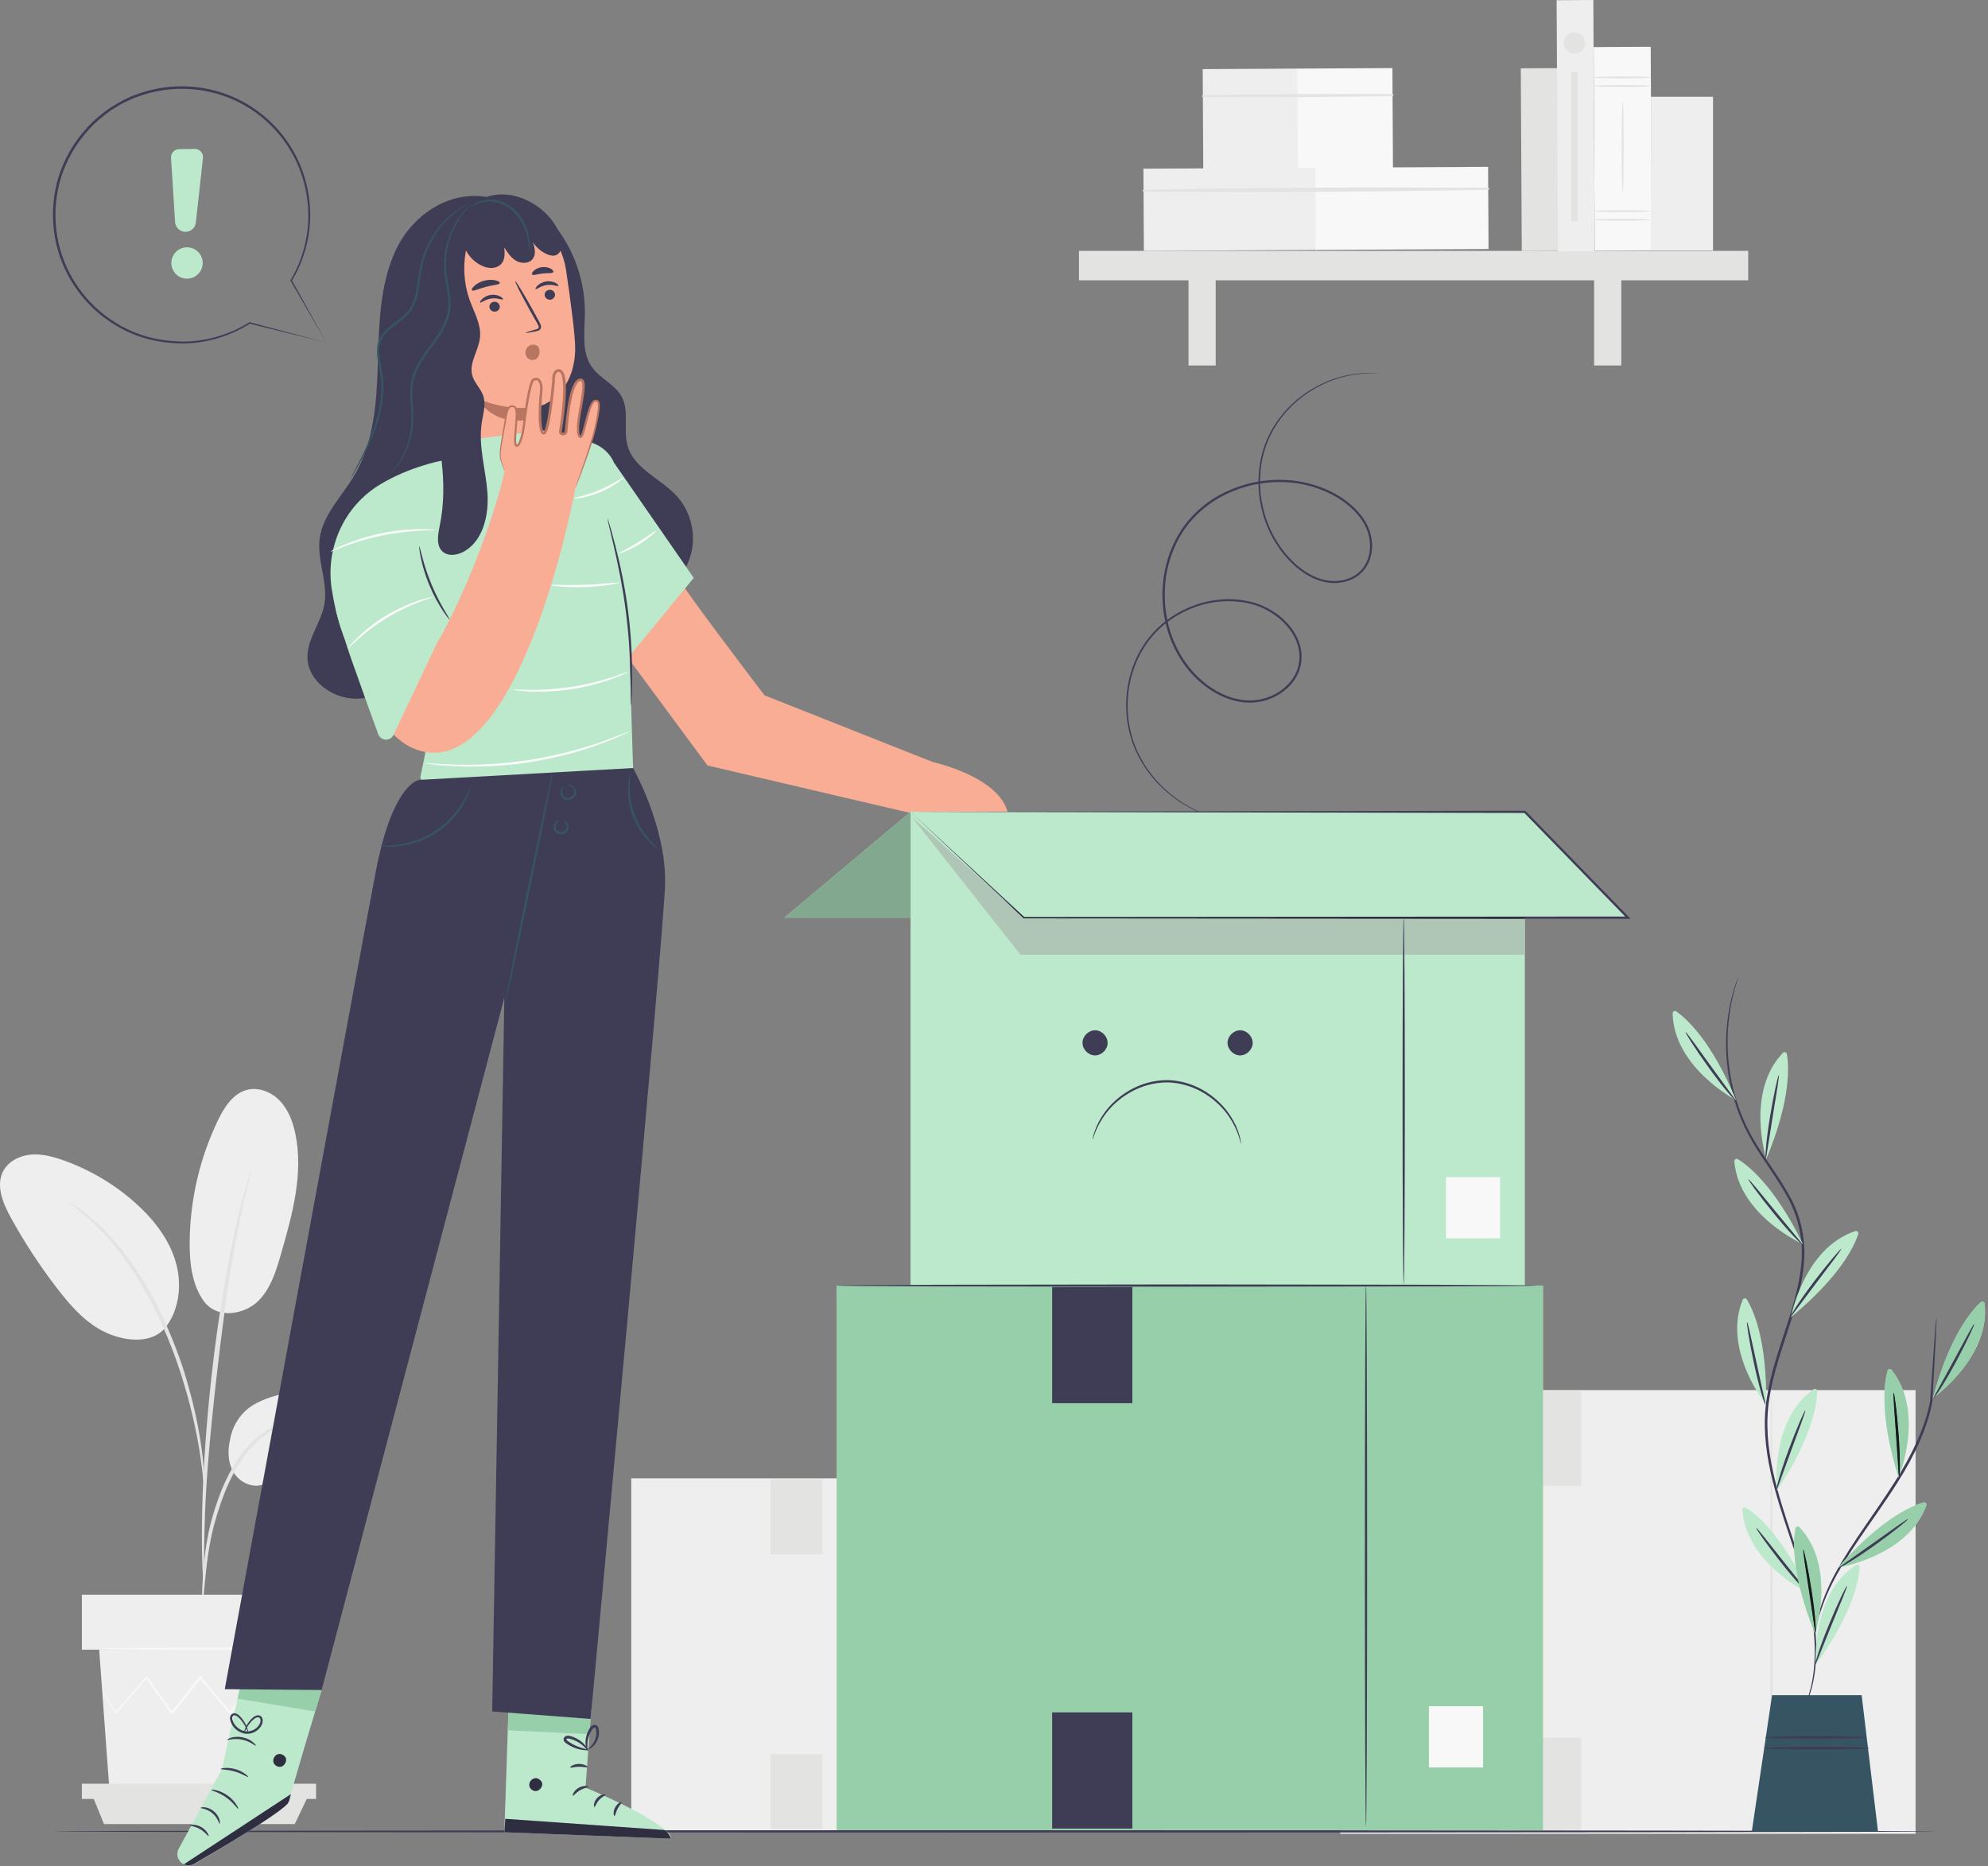 <svg width="605" height="568" viewBox="0 0 605 568" fill="none" xmlns="http://www.w3.org/2000/svg">
<rect x="0" y="0" width="605" height="568" fill="#808080" stroke="none"/>
<g clip-path="url(#clip0_1959_25047)">
<path d="M192.112 557.083H330.983V449.974H192.112V557.083Z" fill="#EEEEEE"/>
<path d="M296.191 556.329C295.999 556.329 295.843 532.453 295.843 503.008C295.843 473.553 295.999 449.684 296.191 449.684C296.381 449.684 296.537 473.553 296.537 503.008C296.537 532.453 296.381 556.329 296.191 556.329" fill="#E3E3E2"/>
<path d="M308.563 544.74H319.208V532.705H308.563V544.74Z" fill="#FCFDFD"/>
<path d="M234.477 450.25V473.105H250.252V450.25H234.477Z" fill="#E3E3E2"/>
<path d="M234.477 533.91V556.767H250.252V533.91H234.477Z" fill="#E3E3E2"/>
<path d="M407.859 558.173H582.959V423.12H407.859V558.173Z" fill="#EEEEEE"/>
<path d="M539.088 557.22C538.896 557.22 538.741 527.116 538.741 489.991C538.741 452.852 538.896 422.755 539.088 422.755C539.28 422.755 539.435 452.852 539.435 489.991C539.435 527.116 539.28 557.22 539.088 557.22" fill="#E3E3E2"/>
<path d="M568.112 542.608H554.688V527.433H568.112V542.608Z" fill="#FCFDFD"/>
<path d="M461.276 452.285H481.165V423.468H461.276V452.285Z" fill="#E3E3E2"/>
<path d="M461.276 557.771H481.165V528.953H461.276V557.771Z" fill="#E3E3E2"/>
<path d="M78.045 427.093C85.132 423.437 93.477 422.961 101.345 424.262C105.572 424.96 109.979 426.224 112.855 429.4C115.731 432.574 116.276 438.162 112.974 440.89C111.007 442.514 108.266 442.761 105.716 442.731C99.557 442.66 92.723 441.574 87.803 445.281C84.995 447.394 83.127 450.91 79.77 451.949C76.486 452.968 72.78 451.029 71.039 448.065C69.298 445.102 69.24 441.397 70.052 438.056C70.052 438.056 70.906 430.776 78.045 427.093" fill="#EEEEEE"/>
<path d="M61.809 395.749C66.142 401.939 74.564 399.889 78.47 396.111C82.375 392.333 84.025 386.859 85.528 381.637C88.961 369.707 92.423 357.192 89.87 345.044C89.106 341.411 87.749 337.788 85.196 335.095C82.644 332.399 78.719 330.796 75.131 331.744C70.884 332.867 68.245 337.025 66.338 340.983C60.73 352.612 57.761 365.505 57.717 378.417C57.696 384.447 58.407 390.772 61.809 395.749" fill="#EEEEEE"/>
<path d="M49.908 404.63C54.614 399.046 55.507 390.901 53.413 383.905C51.319 376.909 46.59 370.958 41.138 366.1C34.746 360.402 27.234 355.97 19.157 353.13C15.979 352.013 12.626 351.132 9.272 351.45C5.918 351.772 2.541 353.486 0.976 356.47C-1.337 360.882 0.881 366.233 3.279 370.6C7.506 378.29 12.338 385.649 17.716 392.584C22.044 398.164 27.001 403.665 33.596 406.186C40.19 408.709 47.041 408.412 50.536 403.838" fill="#EEEEEE"/>
<path d="M61.515 489.113C61.596 489.118 61.728 488.116 61.907 486.301C62.107 484.254 62.357 481.684 62.654 478.626C63.012 475.396 63.484 471.553 64.381 467.367C65.275 463.193 66.675 458.669 68.473 454.081C70.334 449.518 72.605 445.374 75.258 442.057C77.892 438.726 80.956 436.317 83.836 434.926C86.707 433.508 89.281 432.933 91.06 432.677C92.854 432.493 93.859 432.352 93.86 432.272C93.861 432.192 92.854 432.178 91.01 432.228C89.184 432.349 86.503 432.813 83.478 434.188C80.443 435.534 77.193 437.982 74.429 441.382C71.643 444.766 69.291 449.004 67.396 453.647C65.567 458.316 64.188 462.886 63.333 467.152C62.481 471.409 62.091 475.294 61.836 478.552C61.593 481.81 61.501 484.449 61.457 486.274C61.416 488.098 61.436 489.109 61.515 489.113" fill="#E3E3E2"/>
<path d="M62.044 483.209C62.084 483.206 62.109 482.757 62.12 481.902C62.117 480.922 62.114 479.688 62.11 478.17C62.101 474.933 62.102 470.245 62.276 464.458C62.562 452.885 63.559 440.428 65.484 422.865C67.307 406.35 69.753 387.132 72.335 374.637C72.889 371.794 73.447 369.237 73.971 366.998C74.472 364.754 74.899 362.82 75.312 361.253C75.666 359.778 75.955 358.578 76.184 357.626C76.371 356.793 76.451 356.349 76.412 356.338C76.374 356.328 76.219 356.749 75.958 357.562C75.674 358.501 75.316 359.684 74.875 361.138C74.395 362.689 73.903 364.61 73.34 366.846C72.754 369.077 72.139 371.628 71.533 374.465C68.978 385.788 66.273 401.612 64.33 419.217C62.401 436.816 61.532 452.838 61.455 464.442C61.386 470.245 61.51 474.941 61.658 478.182C61.751 479.698 61.826 480.933 61.886 481.912C61.95 482.764 62.004 483.21 62.044 483.209" fill="#E3E3E2"/>
<path d="M62.122 452.302C62.202 452.298 62.188 450.914 62.095 448.404C61.95 445.898 61.606 442.277 60.901 437.841C60.153 433.417 59.107 428.164 57.466 422.454C56.754 419.844 55.082 413.59 51.031 404.246C45.693 391.585 38.442 381.233 32.134 374.822C30.654 373.12 29.007 371.892 27.689 370.689C27.007 370.112 26.404 369.538 25.79 369.082C25.173 368.657 24.598 368.261 24.065 367.893C21.989 366.473 20.826 365.724 20.783 365.792C20.597 366.046 25.434 368.892 31.541 375.389C37.623 381.873 44.672 392.153 49.966 404.708C52.918 411.517 54.976 417.592 56.437 422.748C58.124 428.401 59.245 433.602 60.092 437.983C60.896 442.373 61.362 445.957 61.644 448.441C61.876 450.926 62.042 452.305 62.122 452.302" fill="#E3E3E2"/>
<path d="M30.181 502.125L33.278 544.553H87.783L90.88 502.125H30.181Z" fill="#EEEEEE"/>
<path d="M24.916 485.403V502.125H97.384V485.403H24.916Z" fill="#EEEEEE"/>
<path d="M24.916 542.931V547.565H96.186V542.931H24.916Z" fill="#E3E3E2"/>
<path d="M31.658 555.21L28.321 547.052H93.59L89.696 555.21H31.658Z" fill="#E3E3E2"/>
<path d="M89.868 515.993C89.88 516.001 89.794 516.135 89.614 516.382C89.398 516.668 89.13 517.024 88.799 517.461C88.025 518.452 86.963 519.813 85.625 521.525L85.483 521.706L85.346 521.517C83.351 518.757 80.684 515.069 77.546 510.728H77.995C75.674 514.013 73.089 517.673 70.315 521.604L70.074 521.943L69.804 521.622C66.969 518.25 63.891 514.589 60.695 510.786L61.221 510.778C61.063 510.978 60.892 511.193 60.719 511.409C57.895 514.95 55.161 518.378 52.575 521.618L52.304 521.959L52.053 521.606C49.288 517.693 46.705 514.038 44.369 510.733L44.816 510.754C41.029 515.069 37.818 518.728 35.353 521.537L35.185 521.728L35.057 521.512C33.809 519.417 32.815 517.745 32.093 516.534C31.784 515.993 31.533 515.557 31.333 515.209C31.165 514.905 31.086 514.745 31.101 514.736C31.115 514.726 31.224 514.87 31.419 515.157C31.64 515.492 31.917 515.912 32.26 516.431C33.016 517.621 34.06 519.262 35.37 521.319L35.075 521.295C37.499 518.452 40.659 514.749 44.386 510.382L44.62 510.106L44.833 510.402C47.19 513.693 49.796 517.331 52.586 521.226L52.064 521.213C54.643 517.966 57.37 514.533 60.189 510.986C60.361 510.771 60.532 510.556 60.69 510.357L60.95 510.031L61.216 510.35C64.403 514.159 67.472 517.829 70.298 521.209L69.789 521.228C72.591 517.319 75.202 513.677 77.545 510.407L77.773 510.092L77.995 510.407C81.067 514.797 83.677 518.525 85.631 521.316L85.353 521.306C86.745 519.638 87.851 518.312 88.656 517.347C89.015 516.931 89.306 516.594 89.541 516.322C89.745 516.094 89.856 515.982 89.868 515.993" fill="#F8F8F9"/>
<path d="M91.639 501.845C91.639 502.033 77.981 502.185 61.138 502.185C44.288 502.185 30.634 502.033 30.634 501.845C30.634 501.658 44.288 501.506 61.138 501.506C77.981 501.506 91.639 501.658 91.639 501.845Z" fill="#F8F8F9"/>
<path d="M474.288 76.335L463.115 76.394L462.816 20.794L473.989 20.736L474.288 76.335Z" fill="#E3E3E2"/>
<path d="M395.116 51.574L366.181 51.729L366.016 21.036L394.952 20.881L395.116 51.574" fill="#EEEEEE"/>
<path d="M423.915 51.42L394.979 51.576L394.813 20.881L423.751 20.726L423.915 51.42" fill="#F8F8F9"/>
<path d="M366.061 29.512C385.291 29.672 404.568 29.56 423.796 29.247C424.192 29.24 424.189 28.635 423.792 28.632C404.563 28.527 385.285 28.62 366.059 28.985C365.72 28.992 365.721 29.509 366.061 29.512Z" fill="#E3E3E2"/>
<path d="M400.68 76.076L348.109 76.357L347.976 51.344L400.545 51.062L400.68 76.076Z" fill="#EEEEEE"/>
<path d="M453.003 75.796L400.431 76.079L400.297 51.064L452.868 50.783L453.003 75.796" fill="#F8F8F9"/>
<path d="M348.013 58.301C382.936 58.696 417.983 58.343 452.907 57.783C453.301 57.776 453.3 57.171 452.903 57.169C417.976 56.984 382.927 57.005 348.011 57.773C347.671 57.781 347.673 58.297 348.013 58.301" fill="#E3E3E2"/>
<path d="M532.029 85.32H328.353V76.357H532.029V85.32" fill="#E3E3E2"/>
<path d="M369.968 111.245H361.699V80.666H369.968V111.245Z" fill="#E3E3E2"/>
<path d="M493.395 111.245H485.127V80.666H493.395V111.245Z" fill="#E3E3E2"/>
<path d="M485.304 76.47L474.131 76.53L473.72 0.062L484.893 0.002L485.304 76.47" fill="#EEEEEE"/>
<path d="M502.685 76.205L485.323 76.298L484.991 14.33L502.353 14.237L502.685 76.205Z" fill="#F8F8F9"/>
<path d="M502.236 26.176C502.236 26.341 498.349 26.476 493.555 26.476C488.759 26.476 484.873 26.341 484.873 26.176C484.873 26.009 488.759 25.874 493.555 25.874C498.349 25.874 502.236 26.009 502.236 26.176Z" fill="#E3E3E2"/>
<path d="M502.236 23.572C502.236 23.738 498.349 23.873 493.555 23.873C488.759 23.873 484.873 23.738 484.873 23.572C484.873 23.406 488.759 23.272 493.555 23.272C498.349 23.272 502.236 23.406 502.236 23.572Z" fill="#E3E3E2"/>
<path d="M502.236 66.883C502.236 67.049 498.349 67.183 493.555 67.183C488.759 67.183 484.873 67.049 484.873 66.883C484.873 66.716 488.759 66.581 493.555 66.581C498.349 66.581 502.236 66.716 502.236 66.883Z" fill="#E3E3E2"/>
<path d="M502.236 64.279C502.236 64.445 498.349 64.58 493.555 64.58C488.759 64.58 484.873 64.445 484.873 64.279C484.873 64.113 488.759 63.979 493.555 63.979C498.349 63.979 502.236 64.113 502.236 64.279Z" fill="#E3E3E2"/>
<path d="M493.835 58.599C493.668 58.599 493.533 52.347 493.533 44.636C493.533 36.924 493.668 30.672 493.835 30.672C494 30.672 494.136 36.924 494.136 44.636C494.136 52.347 494 58.599 493.835 58.599Z" fill="#E3E3E2"/>
<path d="M521.323 76.228H502.423V29.455H521.323V76.228Z" fill="#EEEEEE"/>
<path d="M482.355 13.057C482.355 14.832 480.917 16.269 479.143 16.269C477.368 16.269 475.931 14.832 475.931 13.057C475.931 11.284 477.368 9.846 479.143 9.846C480.917 9.846 482.355 11.284 482.355 13.057Z" fill="#E3E3E2"/>
<path d="M480.136 67.381H478.149V21.891H480.136V67.381Z" fill="#E3E3E2"/>
<path d="M588.973 557.443C588.973 557.635 460.821 557.789 302.777 557.789C144.677 557.789 16.554 557.635 16.554 557.443C16.554 557.251 144.677 557.096 302.777 557.096C460.821 557.096 588.973 557.251 588.973 557.443Z" fill="#3F3D56"/>
<path d="M168.375 68.108C174.633 75.702 178.105 85.544 177.999 95.385C177.937 101.008 176.901 107.21 180.173 111.785C182.656 115.257 187.184 116.994 189.201 120.757C191.627 125.281 189.559 130.994 191.052 135.906C193.168 142.87 201.323 145.781 206.159 151.22C210.352 155.936 211.904 162.837 210.215 168.918C208.527 174.998 203.677 180.088 197.713 182.15C194.511 183.258 190.851 183.497 187.817 181.985C184.547 180.356 182.527 177.01 180.888 173.744C177.668 167.324 149.439 132.581 147.84 125.578" fill="#3F3D56"/>
<path d="M147.84 59.917C136.297 58.06 125.203 65.724 120.34 76.354C115.476 86.988 115.343 99.078 114.984 110.766C114.625 122.452 113.805 134.652 107.839 144.708C104.053 151.089 98.19 156.688 97.27 164.05C96.447 170.644 99.859 177.284 98.727 183.83C97.74 189.53 93.396 194.489 93.568 200.272C93.775 207.228 100.93 212.469 107.887 212.654C114.843 212.841 121.343 209.196 126.796 204.874C135.645 197.861 142.819 188.746 147.555 178.497" fill="#3F3D56"/>
<path d="M128.849 87.445C127.325 75.272 136.131 64.147 148.492 62.969C160.143 61.858 170.497 70.533 172.244 82.106C173.775 92.251 175.089 102.492 175.043 106.211C174.9 117.427 168.337 121.793 165.677 123.104C165.071 123.403 163.396 123.743 162.727 123.839L162.664 123.925L165.155 136.8C166.283 145.236 161.575 152.759 153.153 153.987C144.703 155.219 138.097 148.74 136.808 140.299L128.849 87.445" fill="#F9AD95"/>
<path d="M169.949 87.018C169.764 87.281 168.283 86.488 166.385 86.769C164.485 87.024 163.235 88.202 162.995 88C162.879 87.912 163.041 87.464 163.584 86.934C164.116 86.408 165.073 85.832 166.256 85.664C167.44 85.498 168.499 85.788 169.135 86.15C169.784 86.513 170.043 86.901 169.949 87.018" fill="#3F3D56"/>
<path d="M153.067 91.121C152.881 91.383 151.399 90.589 149.503 90.871C147.603 91.125 146.352 92.305 146.112 92.103C145.996 92.015 146.156 91.567 146.7 91.036C147.233 90.509 148.189 89.933 149.372 89.765C150.556 89.6 151.615 89.891 152.252 90.252C152.899 90.616 153.159 91.003 153.067 91.121" fill="#3F3D56"/>
<path d="M159.988 101.298C159.964 101.192 161.115 100.816 162.991 100.293C163.468 100.172 163.913 100.009 163.947 99.666C164.009 99.3 163.731 98.806 163.413 98.276C162.787 97.169 162.131 96.009 161.441 94.794C158.684 89.828 156.613 85.716 156.815 85.606C157.015 85.497 159.413 89.434 162.171 94.4C162.837 95.626 163.476 96.794 164.085 97.913C164.348 98.437 164.755 99.016 164.613 99.778C164.536 100.161 164.219 100.474 163.92 100.605C163.623 100.745 163.351 100.789 163.113 100.838C161.204 101.224 160.011 101.405 159.988 101.298" fill="#3F3D56"/>
<path d="M162.649 123.849C162.649 123.849 155.407 125.519 145.435 121.345C145.435 121.345 149.74 130.613 163.32 127.319L162.649 123.849" fill="#B87561"/>
<path d="M152.112 86.148C152 86.691 150.068 86.722 147.88 87.316C145.68 87.865 143.979 88.778 143.616 88.36C143.451 88.157 143.693 87.625 144.347 87.018C144.995 86.416 146.073 85.773 147.389 85.43C148.705 85.089 149.96 85.123 150.82 85.335C151.685 85.545 152.156 85.891 152.112 86.148" fill="#3F3D56"/>
<path d="M168.393 82.812C168.121 83.292 166.748 83.036 165.172 83.244C163.589 83.396 162.309 83.957 161.937 83.551C161.772 83.352 161.919 82.888 162.441 82.396C162.955 81.905 163.865 81.433 164.951 81.308C166.036 81.185 167.031 81.44 167.641 81.801C168.261 82.164 168.509 82.581 168.393 82.812Z" fill="#3F3D56"/>
<path d="M148.952 93.572C149.083 94.396 149.888 94.966 150.751 94.845C151.613 94.726 152.208 93.962 152.077 93.137C151.948 92.313 151.143 91.742 150.28 91.862C149.417 91.982 148.823 92.748 148.952 93.572" fill="#3F3D56"/>
<path d="M165.763 89.936C165.892 90.76 166.697 91.329 167.56 91.209C168.421 91.089 169.017 90.325 168.887 89.501C168.757 88.677 167.951 88.106 167.089 88.226C166.227 88.346 165.632 89.112 165.763 89.936" fill="#3F3D56"/>
<path d="M162.975 104.994C161.753 104.641 160.701 105.26 160.205 106.145C159.709 107.032 159.828 108.242 160.541 108.964C161.255 109.688 162.525 109.801 163.312 109.161C163.847 108.726 164.115 108.032 164.183 107.348C164.247 106.714 164.143 106.037 163.752 105.534C163.361 105.033 162.639 104.762 162.057 105.021" fill="#B87561"/>
<path d="M170.764 73.032C169.895 68.813 166.991 65.214 163.455 62.756C160.451 60.666 156.897 59.285 153.241 59.173C149.584 59.061 145.836 60.29 143.193 62.822C141.24 64.693 140.24 67.342 140.148 70.045L140.361 68.18C139.812 69.712 139.813 71.373 140.384 72.878L140.387 72.888L140.385 72.881C140.695 73.697 141.065 74.514 141.393 75.333C142.327 77.664 144.135 79.63 146.379 80.757C147.412 81.276 148.557 81.624 149.712 81.569C150.867 81.514 152.032 81.017 152.733 80.097C153.735 78.784 153.619 76.962 153.456 75.318C154.448 76.868 155.501 78.474 157.095 79.393C158.689 80.309 160.993 80.277 162.115 78.82C163.201 77.408 162.772 75.38 162.143 73.714C163.161 75.268 164.621 76.529 166.307 77.312C167.239 77.745 168.337 78.03 169.283 77.622C170.083 77.276 170.621 76.474 170.827 75.626C171.031 74.778 170.94 73.885 170.764 73.032" fill="#3F3D56"/>
<path d="M161.129 76.515C161.009 76.519 161.029 74.933 160.516 72.475C160.001 70.057 158.777 66.641 155.912 64.116C154.5 62.869 152.876 62.007 151.299 61.625C149.719 61.235 148.215 61.281 147.005 61.517C144.553 62.016 143.365 63.18 143.292 63.057C143.268 63.031 143.524 62.719 144.111 62.295C144.693 61.871 145.633 61.361 146.897 61.039C148.159 60.727 149.751 60.621 151.445 61.003C153.141 61.376 154.881 62.279 156.372 63.596C159.401 66.268 160.599 69.891 160.999 72.383C161.203 73.653 161.248 74.692 161.239 75.407C161.229 76.121 161.173 76.515 161.129 76.515" fill="#365462"/>
<path d="M283.929 231.969L232.661 211.645C232.661 211.645 206.397 177.204 206.945 176.536L188.511 196.725L215.305 232.999L277.393 247.533L306.8 247.771C304.525 236.46 283.929 231.969 283.929 231.969Z" fill="#F9AD95"/>
<path d="M172.187 133.718L165.205 131.012L135.045 134.837V140.165L134.181 140.272C134.181 140.272 124.813 141.974 115.705 147.442C104.677 154.064 98.945 166.834 100.987 179.536C102.214 187.162 104.592 196.433 109.172 201.79C117.931 212.037 125.931 199.373 125.931 199.373C125.931 199.373 131.429 211.914 131.114 217.845C130.848 222.812 128.652 233.161 127.945 236.393C127.826 236.938 128.184 237.464 128.732 237.565L192.357 249.328L192.668 233.777L190.644 169.814L187.837 144.973C187.837 144.973 187.925 133.105 172.187 133.718Z" fill="#BCE8CB"/>
<path d="M186.861 140.84L211.12 175.891L191.589 199.683L186.861 140.84Z" fill="#BCE8CB"/>
<path d="M192.061 214.601C192.013 214.6 191.981 213.794 191.967 212.338C191.947 210.766 191.921 208.69 191.889 206.18C191.764 200.985 191.471 193.802 190.436 185.944C189.431 178.081 187.903 171.056 186.733 165.99C186.159 163.546 185.683 161.524 185.324 159.994C184.991 158.577 184.829 157.786 184.876 157.774C184.921 157.762 185.172 158.528 185.585 159.925C186 161.321 186.563 163.352 187.211 165.874C188.504 170.917 190.115 177.954 191.124 185.856C192.164 193.749 192.38 200.968 192.38 206.174C192.355 208.781 192.317 210.888 192.236 212.344C192.169 213.798 192.109 214.602 192.061 214.601" fill="#3F3D56"/>
<path d="M132.368 161.306C132.364 161.418 130.527 161.396 127.573 161.553C124.62 161.709 120.548 162.113 116.133 163.024C111.718 163.942 107.82 165.188 105.048 166.22C102.275 167.248 100.598 167.998 100.551 167.897C100.529 167.853 100.927 167.621 101.666 167.236C102.402 166.845 103.495 166.337 104.869 165.762C107.614 164.606 111.531 163.272 115.992 162.344C120.453 161.424 124.578 161.093 127.556 161.062C129.046 161.045 130.251 161.077 131.081 161.144C131.913 161.202 132.369 161.258 132.368 161.306" fill="#FCFDFD"/>
<path d="M188.561 177.355C188.575 177.443 187.425 177.721 185.536 178.011C183.649 178.301 181.02 178.58 178.105 178.681C175.189 178.78 172.547 178.681 170.644 178.521C168.74 178.361 167.575 178.163 167.583 178.072C167.591 177.971 168.769 177.997 170.669 178.031C172.568 178.065 175.189 178.085 178.081 177.988C180.973 177.887 183.587 177.688 185.479 177.524C187.371 177.36 188.545 177.253 188.561 177.355" fill="#FCFDFD"/>
<path d="M199.699 161.491C199.821 161.619 197.673 163.765 194.493 165.7C191.321 167.651 188.433 168.585 188.375 168.416C188.299 168.227 191.02 167.023 194.131 165.108C197.251 163.211 199.563 161.335 199.699 161.491Z" fill="#FCFDFD"/>
<path d="M189.893 145.238C190.012 145.356 187.152 147.929 182.828 149.742C178.516 151.586 174.679 151.85 174.677 151.682C174.64 151.469 178.351 150.905 182.557 149.102C186.779 147.334 189.765 145.062 189.893 145.238" fill="#FCFDFD"/>
<path d="M191.217 204.489C191.236 204.533 190.787 204.767 189.957 205.151C189.131 205.543 187.904 206.045 186.367 206.609C183.297 207.739 178.928 208.999 173.981 209.764C169.032 210.519 164.485 210.628 161.217 210.471C159.583 210.396 158.263 210.284 157.356 210.159C156.449 210.041 155.951 209.953 155.956 209.905C155.967 209.792 157.979 209.955 161.229 209.981C164.48 210.011 168.976 209.825 173.876 209.077C178.775 208.32 183.117 207.148 186.208 206.144C189.303 205.143 191.172 204.384 191.217 204.489" fill="#FCFDFD"/>
<path d="M191.711 222.567C191.721 222.588 191.525 222.699 191.143 222.888C190.683 223.107 190.127 223.371 189.453 223.691C187.987 224.387 185.815 225.289 183.095 226.305C180.379 227.333 177.083 228.396 173.377 229.415C169.664 230.396 165.533 231.312 161.153 232.005C156.765 232.672 152.552 233.051 148.715 233.241C144.875 233.393 141.412 233.379 138.511 233.221C135.611 233.077 133.268 232.875 131.659 232.656C130.922 232.555 130.31 232.472 129.807 232.404C129.385 232.339 129.165 232.293 129.168 232.269C129.171 232.245 129.396 232.245 129.823 232.265C130.329 232.299 130.943 232.339 131.685 232.387C133.297 232.523 135.639 232.649 138.529 232.732C141.42 232.825 144.865 232.788 148.683 232.601C152.499 232.379 156.684 231.983 161.047 231.32C165.403 230.631 169.511 229.739 173.215 228.796C176.908 227.817 180.203 226.808 182.929 225.844C185.659 224.889 187.852 224.059 189.348 223.441C190.04 223.171 190.613 222.945 191.085 222.761C191.485 222.612 191.701 222.545 191.711 222.567" fill="#FCFDFD"/>
<path d="M74.72 506.009L67.514 538.588L54.384 562.71C53.438 564.449 54.163 566.625 55.961 567.45C56.968 567.913 58.127 567.865 59.087 567.31C65.195 563.78 87.602 550.686 87.996 548.273C88.452 545.477 97.878 514.413 97.878 514.413L74.72 506.009Z" fill="#BCE8CB"/>
<path d="M57.464 567.8C56.95 567.8 56.435 567.684 55.961 567.45C56.418 567.661 56.906 567.765 57.393 567.765C57.979 567.765 58.562 567.613 59.087 567.31C62.07 565.586 68.941 561.581 75.236 557.653C75.242 557.653 75.254 557.653 75.259 557.653C71.222 560.184 65.964 563.378 59.185 567.334C58.656 567.644 58.06 567.8 57.464 567.8ZM75.912 557.231C76.999 556.548 78.066 555.871 79.085 555.21H79.103C78.147 555.826 77.093 556.5 75.932 557.231C75.927 557.231 75.917 557.231 75.912 557.231Z" fill="white"/>
<path d="M79.103 555.21H79.085C83.075 552.627 86.364 550.309 87.538 549.003C87.193 549.547 86.746 550.026 86.216 550.408C85.001 551.286 82.782 552.836 79.103 555.21Z" fill="#F6F7F7"/>
<path d="M88.295 547.052H88.277C88.351 546.768 88.436 546.445 88.532 546.086H88.533L88.295 547.052" fill="#F6F7F7"/>
<path d="M88.08 547.861C88.129 547.644 88.195 547.372 88.277 547.052H88.295L88.195 547.459C88.162 547.595 88.123 547.729 88.08 547.861" fill="#F6F7F7"/>
<path d="M75.259 557.653C75.254 557.653 75.242 557.653 75.236 557.653C75.462 557.512 75.688 557.371 75.912 557.23C75.917 557.23 75.927 557.23 75.932 557.23C75.712 557.369 75.487 557.51 75.259 557.653Z" fill="#A5ADAD"/>
<path d="M57.393 567.765C56.906 567.765 56.418 567.661 55.961 567.451L88.533 546.086C88.436 546.445 88.35 546.768 88.277 547.052C88.195 547.372 88.129 547.644 88.08 547.861C87.945 548.264 87.764 548.648 87.538 549.003C86.364 550.309 83.076 552.627 79.085 555.21C78.066 555.871 76.999 556.548 75.912 557.231C75.688 557.371 75.462 557.512 75.236 557.653C68.941 561.581 62.07 565.586 59.087 567.31C58.562 567.614 57.979 567.765 57.393 567.765Z" fill="#2F2E41"/>
<path d="M85.128 537.794C84.323 537.794 83.513 537.264 83.253 536.49C82.952 535.589 83.428 534.513 84.268 534.081L84.266 534.082C84.49 533.933 84.755 533.866 85.031 533.866C85.795 533.866 86.645 534.376 86.96 535.053C87.388 535.974 86.666 537.349 85.71 537.694C85.521 537.762 85.325 537.794 85.128 537.794" fill="#2F2E41"/>
<path d="M66.841 555.11C66.635 555.155 66.321 553.278 64.617 551.892C62.956 550.455 61.054 550.474 61.062 550.265C61.054 550.177 61.526 550.026 62.31 550.106C63.089 550.178 64.158 550.553 65.088 551.33C66.016 552.11 66.572 553.1 66.779 553.853C66.994 554.612 66.927 555.104 66.841 555.11" fill="#3F3D56"/>
<path d="M63.468 558.883C63.279 558.986 62.498 557.676 60.94 556.785C59.401 555.86 57.878 555.816 57.875 555.602C57.822 555.413 59.551 555.107 61.31 556.154C63.081 557.18 63.658 558.837 63.468 558.883" fill="#3F3D56"/>
<path d="M72.502 550.604C72.312 550.72 71.119 548.701 68.818 547.103C66.541 545.468 64.24 545.02 64.286 544.803C64.276 544.616 66.794 544.757 69.24 546.503C71.705 548.224 72.68 550.551 72.502 550.604Z" fill="#3F3D56"/>
<path d="M75.52 540.884C75.385 541.055 73.779 539.869 71.47 539.213C69.17 538.525 67.178 538.664 67.158 538.445C67.107 538.267 69.201 537.776 71.675 538.509C74.154 539.22 75.659 540.757 75.52 540.884Z" fill="#3F3D56"/>
<path d="M77.877 531.373C77.731 531.536 76.196 530.014 73.708 529.524C71.231 528.977 69.216 529.755 69.146 529.549C69.11 529.468 69.563 529.148 70.417 528.898C71.263 528.649 72.52 528.529 73.857 528.806C75.193 529.088 76.297 529.701 76.974 530.27C77.655 530.838 77.943 531.314 77.877 531.373Z" fill="#3F3D56"/>
<path d="M74.209 527.726C74.168 527.719 74.201 527.264 74.466 526.491C74.73 525.723 75.241 524.624 76.228 523.519C76.725 523.003 77.28 522.319 78.289 522.113C78.792 522.008 79.442 522.257 79.72 522.78C79.999 523.291 79.989 523.852 79.874 524.369C79.335 526.417 77.081 527.973 74.695 527.701C72.31 527.386 70.531 525.544 70.047 523.543C69.958 523.033 69.958 522.436 70.344 521.949C70.726 521.457 71.439 521.398 71.884 521.593C72.81 521.973 73.281 522.676 73.746 523.225C74.642 524.397 75.102 525.51 75.34 526.285C75.578 527.065 75.604 527.519 75.562 527.528C75.429 527.585 75.134 525.736 73.342 523.552C72.882 523.037 72.361 522.4 71.684 522.167C71.354 522.05 71.031 522.113 70.844 522.356C70.656 522.588 70.624 523.01 70.71 523.414C71.131 525.059 72.761 526.738 74.782 526.974C76.79 527.223 78.77 525.852 79.218 524.208C79.32 523.81 79.312 523.384 79.158 523.095C79.005 522.81 78.702 522.667 78.373 522.716C77.68 522.814 77.091 523.392 76.606 523.873C74.657 525.917 74.345 527.795 74.209 527.726" fill="#3F3D56"/>
<path d="M95.911 520.931C97.068 517.084 97.878 514.414 97.878 514.414L95.911 520.931Z" fill="#B2B1B0"/>
<path d="M72.913 514.179L73.88 509.545L74.72 506.009L72.913 514.179Z" fill="#A2A1A0"/>
<path d="M95.911 520.931L72.321 517.017L72.913 514.179L74.72 506.009L97.878 514.414C97.878 514.414 97.068 517.084 95.91 520.931" fill="#96CFAA"/>
<path d="M180.128 518.065L178.18 544.098C178.18 544.098 203.985 554.82 204.095 559.665L153.484 557.703L154.855 517.017L180.128 518.065Z" fill="#BCE8CB"/>
<path d="M163.016 545.164C162.131 545.164 161.261 544.483 161.095 543.601C160.919 542.666 161.537 541.666 162.428 541.352C162.605 541.266 162.797 541.228 162.995 541.228C163.816 541.228 164.721 541.898 164.963 542.68C165.261 543.652 164.359 544.916 163.365 545.128C163.249 545.153 163.132 545.164 163.016 545.164Z" fill="#2F2E41"/>
<path d="M204.095 559.665L154.441 557.74L204.095 559.665C204.081 559.104 203.724 558.462 203.1 557.768C203.159 557.768 203.221 557.768 203.281 557.768C203.788 558.231 204.251 558.886 204.095 559.665" fill="white"/>
<path d="M203.281 557.768C203.221 557.768 203.159 557.768 203.1 557.768C202.947 557.598 202.779 557.425 202.596 557.249C202.795 557.376 203.043 557.55 203.281 557.768" fill="#A5ADAD"/>
<path d="M204.095 559.665L154.441 557.74L153.484 557.703L153.783 553.607L202.196 557.021C202.196 557.021 202.361 557.101 202.596 557.249C202.779 557.425 202.947 557.598 203.1 557.768C203.724 558.462 204.081 559.104 204.095 559.665" fill="#2F2E41"/>
<path d="M179.009 543.872C178.992 544.119 177.752 544.183 176.505 544.93C175.239 545.645 174.571 546.692 174.347 546.585C174.121 546.528 174.547 545.064 176.073 544.186C177.589 543.295 179.072 543.648 179.009 543.872Z" fill="#3F3D56"/>
<path d="M184.233 546.274C184.281 546.514 183.195 546.893 182.313 547.907C181.404 548.893 181.148 550.014 180.903 549.996C180.669 550.025 180.555 548.571 181.672 547.332C182.78 546.085 184.237 546.037 184.233 546.274Z" fill="#3F3D56"/>
<path d="M187.001 552.743C186.775 552.788 186.479 551.54 187.167 550.21C187.844 548.877 189.031 548.388 189.127 548.598C189.259 548.807 188.48 549.502 187.932 550.604C187.36 551.689 187.248 552.728 187.001 552.743Z" fill="#3F3D56"/>
<path d="M178.796 537.889C178.684 538.11 177.563 537.726 176.163 537.768C174.761 537.778 173.656 538.206 173.535 537.989C173.399 537.805 174.496 536.931 176.147 536.906C177.796 536.869 178.924 537.701 178.796 537.889" fill="#3F3D56"/>
<path d="M154.529 526.669L154.697 521.305L154.711 521.306L154.529 526.669Z" fill="#B2B1B0"/>
<path d="M179.395 527.861L154.529 526.669L154.711 521.307L179.735 523.221L179.395 527.861Z" fill="#96CFAA"/>
<path d="M179.092 532.631C179.091 532.733 178.108 532.848 176.557 532.52C175.785 532.355 174.881 532.065 173.937 531.603C173.467 531.371 172.985 531.096 172.512 530.775C172.284 530.614 172.013 530.452 171.769 530.148C171.505 529.88 171.376 529.219 171.707 528.829C171.981 528.449 172.447 528.3 172.812 528.305C173.185 528.308 173.484 528.395 173.757 528.473C174.316 528.632 174.837 528.84 175.312 529.076C176.263 529.553 177.027 530.14 177.589 530.7C178.723 531.832 179.087 532.772 179.001 532.817C178.885 532.893 178.344 532.098 177.184 531.155C176.605 530.684 175.863 530.193 174.973 529.792C174.528 529.595 174.045 529.421 173.535 529.286C173.004 529.125 172.549 529.105 172.401 529.337C172.348 529.427 172.34 529.461 172.447 529.622C172.557 529.773 172.768 529.922 172.992 530.08C173.428 530.39 173.869 530.661 174.301 530.897C175.168 531.371 176 531.701 176.716 531.932C178.149 532.392 179.101 532.497 179.092 532.631" fill="#3F3D56"/>
<path d="M178.756 532.973C178.668 533.007 178.211 532.104 178.183 530.498C178.171 529.704 178.291 528.743 178.636 527.737C178.811 527.235 179.043 526.723 179.341 526.223C179.657 525.735 180.045 525.078 181.008 525.007C181.509 525.007 181.911 525.414 182.039 525.754C182.193 526.104 182.215 526.397 182.263 526.693C182.333 527.288 182.3 527.867 182.199 528.4C181.997 529.472 181.521 530.35 181.015 530.977C179.975 532.25 178.932 532.505 178.915 532.421C178.837 532.293 179.717 531.85 180.523 530.619C180.92 530.012 181.283 529.207 181.417 528.269C181.484 527.801 181.496 527.304 181.427 526.802C181.368 526.261 181.184 525.819 180.98 525.866C180.728 525.853 180.285 526.241 180.061 526.662C179.784 527.107 179.559 527.562 179.38 528.012C179.028 528.914 178.856 529.784 178.791 530.523C178.664 532.004 178.892 532.941 178.756 532.973Z" fill="#3F3D56"/>
<path d="M127.727 237.38C127.727 237.38 119.692 237.732 114.396 265.093C109.102 292.456 68.404 514.148 68.404 514.148L97.879 514.413L153.484 303.645L149.789 520.931L179.735 523.221C179.735 523.221 202.207 282.84 202.419 268.853C202.683 251.416 192.668 233.777 192.668 233.777L127.727 237.38" fill="#3F3D56"/>
<path d="M168.24 235.037C168.428 235.076 165.369 250.708 161.409 269.948C157.448 289.194 154.085 304.761 153.897 304.721C153.709 304.682 156.768 289.053 160.729 269.808C164.689 250.568 168.053 234.998 168.24 235.037" fill="#365462"/>
<path d="M172.837 238.941C172.787 238.873 173.636 238.621 174.549 239.439C174.971 239.832 175.384 240.487 175.353 241.324C175.337 242.172 174.696 242.997 173.844 243.347C173 243.712 171.961 243.595 171.343 243.015C170.721 242.452 170.543 241.697 170.555 241.123C170.608 239.897 171.381 239.465 171.393 239.549C171.487 239.617 170.96 240.12 171.045 241.109C171.089 241.581 171.296 242.156 171.756 242.527C172.201 242.905 172.925 242.979 173.575 242.707C174.223 242.432 174.676 241.863 174.715 241.28C174.772 240.692 174.504 240.141 174.197 239.78C173.548 239.029 172.821 239.055 172.837 238.941" fill="#365462"/>
<path d="M171.56 249.776C171.541 249.693 172.389 249.804 172.852 250.887C173.056 251.397 173.149 252.137 172.769 252.849C172.397 253.577 171.484 254.008 170.605 253.931C169.724 253.872 168.887 253.304 168.633 252.527C168.368 251.764 168.575 251.048 168.856 250.575C169.48 249.579 170.335 249.599 170.304 249.679C170.347 249.784 169.676 249.948 169.289 250.805C169.109 251.215 169.015 251.785 169.229 252.296C169.425 252.807 169.997 253.185 170.659 253.239C171.32 253.288 171.943 253.003 172.216 252.529C172.507 252.057 172.503 251.479 172.388 251.047C172.139 250.14 171.501 249.873 171.56 249.776" fill="#365462"/>
<path d="M143.313 239.216C143.353 239.228 143.248 239.721 142.961 240.585C142.679 241.451 142.18 242.677 141.408 244.116C139.888 246.987 137.053 250.688 132.855 253.453C128.656 256.221 124.135 257.367 120.898 257.632C119.271 257.775 117.948 257.748 117.042 257.668C116.135 257.589 115.641 257.492 115.645 257.449C115.651 257.32 117.658 257.547 120.845 257.144C124.012 256.759 128.387 255.567 132.473 252.875C136.557 250.183 139.379 246.633 140.98 243.875C142.608 241.105 143.191 239.171 143.313 239.216" fill="#365462"/>
<path d="M200.665 258.663C200.637 258.701 200.325 258.511 199.781 258.129C199.228 257.76 198.489 257.137 197.643 256.3C195.945 254.636 193.944 251.929 192.62 248.517C191.311 245.1 190.979 241.749 191.121 239.376C191.187 238.188 191.316 237.229 191.477 236.585C191.625 235.937 191.729 235.587 191.776 235.596C191.901 235.619 191.617 237.056 191.612 239.388C191.599 241.715 191.997 244.948 193.268 248.268C194.555 251.581 196.428 254.247 198 255.961C199.568 257.687 200.743 258.561 200.665 258.663" fill="#365462"/>
<path d="M116.006 184.649L129.102 185.373C129.93 189.618 132.805 196.109 132.805 196.109C143.345 177.812 151.519 153.297 153.548 143.445C153.252 142.461 152.901 141.372 152.465 140.156C151.961 138.75 152.393 136.092 152.631 134.614C152.985 132.421 153.599 129.469 153.783 128.104C154.344 123.94 155.015 123.286 156.467 123.757C158.443 124.397 155.657 135.449 157.276 135.689C158.147 135.817 159.209 132.032 159.519 128.925C159.827 125.818 161.232 116.262 162.259 115.625C163.764 114.692 165.076 116.169 164.696 119.262C164.311 122.393 163.825 131.73 165.468 131.857C167.085 131.981 168.443 116.138 168.443 116.138C168.443 116.138 168.188 112.69 170.088 112.773C173.517 112.922 170.837 129.625 170.544 131.208C170.339 132.308 172.12 132.509 172.277 131.316C172.439 130.085 173.265 115.472 176.756 115.589C179.436 115.68 174.681 129.353 176.185 132.524C177.689 135.692 178.735 121.757 181.293 121.949C182.245 122.021 182.949 122.208 181.199 130.093C180.259 134.332 177.496 142.124 175.081 148.576C171.028 170.442 153.236 240.393 125.342 227.588C109.733 220.424 102.45 184.949 102.45 184.949L116.006 184.649Z" fill="#F9AD95"/>
<path d="M175.083 148.588C175.068 148.582 175.113 148.42 175.215 148.109C175.335 147.756 175.489 147.302 175.681 146.733C176.117 145.472 176.728 143.705 177.507 141.454C178.284 139.158 179.239 136.348 180.188 133.045C180.675 131.396 181.068 129.609 181.436 127.693C181.613 126.737 181.795 125.752 181.907 124.74C181.953 124.237 182.007 123.72 181.976 123.224C181.94 122.704 181.86 122.278 181.449 122.272C181.025 122.157 180.74 122.508 180.449 122.949C180.181 123.393 179.973 123.905 179.787 124.428C179.413 125.477 179.121 126.596 178.832 127.74C178.541 128.884 178.273 130.06 177.924 131.258C177.715 131.864 177.621 132.448 177.125 133.098C177.032 133.177 176.948 133.281 176.76 133.318C176.555 133.37 176.401 133.292 176.259 133.205C176.067 133.034 175.975 132.862 175.891 132.702C175.74 132.365 175.648 132.02 175.609 131.685C175.371 129.009 175.98 126.422 176.397 123.737C176.627 122.398 176.869 121.044 177.045 119.672C177.131 118.988 177.203 118.296 177.211 117.615C177.236 116.983 177.125 116.129 176.848 116.008C176.507 115.88 175.889 116.266 175.563 116.832C175.196 117.388 174.923 118.048 174.691 118.721C174.228 120.078 173.925 121.524 173.665 122.988C173.411 124.456 173.212 125.952 173.048 127.468C172.975 128.226 172.9 128.99 172.825 129.757L172.724 130.915C172.696 131.228 172.696 131.882 172.195 132.258C171.731 132.606 171.112 132.642 170.617 132.321C170.369 132.161 170.176 131.864 170.139 131.562C170.107 131.409 170.135 131.269 170.145 131.136L170.196 130.849C170.313 130.076 170.433 129.3 170.552 128.518C170.772 126.953 170.963 125.371 171.115 123.775C171.264 122.179 171.375 120.567 171.4 118.949C171.403 117.349 171.391 115.672 170.929 114.207C170.779 113.761 170.532 113.357 170.257 113.241C169.975 113.139 169.567 113.242 169.357 113.528C168.895 114.177 168.819 115.248 168.855 116.118L168.857 116.161L168.855 116.185C168.569 119.318 168.228 122.397 167.777 125.424C167.545 126.937 167.297 128.436 166.917 129.916C166.823 130.287 166.709 130.657 166.579 131.026C166.401 131.396 166.352 131.772 165.823 132.179C165.365 132.397 165.025 132.148 164.844 131.962C164.649 131.758 164.571 131.557 164.48 131.36C164.327 130.968 164.249 130.589 164.181 130.211C163.757 127.205 163.932 124.313 164.101 121.477C164.157 120.052 164.505 118.641 164.317 117.39C164.228 116.77 163.985 116.148 163.573 115.872C163.371 115.738 163.14 115.708 162.891 115.766C162.765 115.805 162.641 115.849 162.519 115.924C162.397 116.022 162.423 115.985 162.331 116.153C161.812 117.242 161.56 118.62 161.28 119.866C161.017 121.141 160.793 122.41 160.589 123.664C160.387 124.916 160.207 126.153 160.047 127.372C159.881 128.581 159.799 129.806 159.56 130.997C159.335 132.184 159.06 133.339 158.628 134.445C158.519 134.723 158.393 134.996 158.243 135.265C158.056 135.516 157.951 135.842 157.44 135.998C157.148 136.078 156.895 135.88 156.764 135.713C156.652 135.541 156.597 135.377 156.553 135.22C156.485 134.913 156.457 134.618 156.447 134.332C156.417 132.06 156.755 129.976 156.867 127.964C156.931 126.966 156.976 125.98 156.86 125.068C156.8 124.64 156.663 124.138 156.419 124.038C156.061 123.896 155.6 123.821 155.332 124.015C154.743 124.44 154.537 125.414 154.345 126.196C154.156 127.021 154.071 127.838 153.92 128.626C153.365 131.781 152.777 134.489 152.492 136.702C152.363 137.809 152.309 138.808 152.449 139.64C152.635 140.446 152.905 141.161 153.061 141.721C153.219 142.253 153.344 142.677 153.444 143.011C153.525 143.301 153.56 143.452 153.548 143.456C153.535 143.46 153.473 143.317 153.365 143.034C153.248 142.708 153.097 142.293 152.909 141.772C152.724 141.204 152.445 140.554 152.217 139.684C152.044 138.81 152.076 137.793 152.184 136.669C152.425 134.416 152.964 131.726 153.476 128.566C153.617 127.781 153.693 126.945 153.876 126.097C153.972 125.672 154.065 125.24 154.227 124.805C154.396 124.385 154.577 123.9 155.063 123.581C155.579 123.26 156.152 123.377 156.636 123.561C157.261 123.918 157.284 124.518 157.393 124.989C157.529 125.986 157.487 126.982 157.433 128C157.336 130.024 157.02 132.15 157.065 134.304C157.077 134.569 157.108 134.829 157.161 135.066C157.219 135.326 157.351 135.425 157.324 135.376C157.371 135.385 157.575 135.155 157.689 134.944C157.815 134.716 157.928 134.468 158.028 134.209C158.425 133.169 158.691 132.032 158.903 130.877C159.127 129.724 159.2 128.522 159.363 127.285C159.516 126.057 159.691 124.813 159.888 123.552C160.087 122.29 160.305 121.012 160.565 119.72C160.861 118.42 161.049 117.136 161.681 115.784C161.72 115.648 161.995 115.344 162.149 115.27C162.317 115.169 162.508 115.094 162.709 115.036C163.116 114.928 163.615 114.988 163.984 115.237C164.717 115.753 164.949 116.56 165.072 117.273C165.183 118.005 165.145 118.746 165.063 119.452C164.984 120.136 164.927 120.833 164.877 121.532C164.715 124.322 164.561 127.244 164.971 130.073C165.032 130.417 165.108 130.765 165.227 131.06C165.287 131.198 165.357 131.345 165.425 131.406L165.491 131.458L165.496 131.46L165.499 131.464C165.475 131.777 165.495 131.53 165.489 131.592L165.435 131.477C165.504 131.421 165.717 131.055 165.82 130.745C165.937 130.412 166.044 130.067 166.133 129.712C166.497 128.289 166.741 126.8 166.969 125.302C167.412 122.302 167.751 119.227 168.032 116.115V116.18C168.016 115.155 167.999 114.08 168.707 113.017C169.12 112.493 169.865 112.209 170.567 112.473C171.26 112.797 171.516 113.417 171.711 113.932C172.24 115.638 172.223 117.31 172.227 118.961C172.2 120.612 172.087 122.24 171.935 123.852C171.78 125.464 171.587 127.057 171.363 128.634C171.241 129.421 171.12 130.206 170.999 130.988C170.9 131.484 170.924 131.5 171.072 131.647C171.232 131.768 171.541 131.749 171.692 131.622C171.863 131.508 171.883 131.276 171.919 130.843L172.021 129.685C172.099 128.913 172.175 128.145 172.252 127.381C172.42 125.852 172.624 124.34 172.885 122.85C173.156 121.362 173.465 119.892 173.955 118.468C174.204 117.758 174.491 117.054 174.925 116.4C175.147 116.076 175.404 115.753 175.781 115.516C176.167 115.295 176.589 115.093 177.168 115.315C177.715 115.615 177.809 116.121 177.895 116.49C177.952 116.878 177.977 117.257 177.965 117.622C177.953 118.357 177.875 119.066 177.785 119.768C177.6 121.166 177.351 122.524 177.115 123.862C176.68 126.518 176.08 129.162 176.288 131.59C176.321 131.888 176.4 132.161 176.501 132.402C176.563 132.524 176.631 132.625 176.673 132.669L176.641 132.728L176.627 132.721L176.636 132.633C176.916 132.288 177.115 131.62 177.289 131.069C177.635 129.905 177.913 128.728 178.212 127.581C178.512 126.433 178.815 125.305 179.211 124.218C179.411 123.676 179.629 123.141 179.939 122.636C180.107 122.388 180.272 122.133 180.545 121.929C180.667 121.82 180.847 121.742 181.021 121.693C181.229 121.661 181.397 121.666 181.533 121.692C181.848 121.705 182.272 121.98 182.376 122.309C182.505 122.621 182.533 122.913 182.547 123.193C182.575 123.754 182.512 124.281 182.46 124.804C182.335 125.842 182.141 126.833 181.952 127.794C181.564 129.712 181.143 131.522 180.633 133.173C179.636 136.481 178.636 139.278 177.811 141.561C176.98 143.842 176.307 145.601 175.839 146.79C175.613 147.348 175.433 147.793 175.295 148.138C175.167 148.44 175.095 148.592 175.083 148.588" fill="#B87561"/>
<path d="M102.302 186.164C104.835 195.102 109.784 208.913 115.105 223.472C115.875 225.577 118.802 225.714 119.759 223.689L132.805 196.109C132.805 196.109 129.664 173.452 129.93 174.252C130.196 175.052 103.016 177.184 103.016 177.184L102.302 186.164Z" fill="#BCE8CB"/>
<path d="M131.681 181.718C131.711 181.829 130.06 182.306 127.479 183.292C124.896 184.273 121.404 185.833 117.801 188.012C114.202 190.201 111.204 192.577 109.141 194.413C107.073 196.248 105.886 197.489 105.802 197.412C105.767 197.38 106.029 197.037 106.533 196.442C107.033 195.845 107.807 195.024 108.807 194.053C110.804 192.108 113.794 189.636 117.441 187.418C121.091 185.21 124.666 183.701 127.313 182.83C128.637 182.392 129.723 182.084 130.484 181.918C131.244 181.745 131.669 181.672 131.681 181.718Z" fill="#FCFDFD"/>
<path d="M136.852 188.596C136.783 188.645 135.895 187.599 134.676 185.748C133.456 183.9 131.946 181.219 130.646 178.091C129.351 174.959 128.522 171.996 128.077 169.827C127.629 167.656 127.516 166.288 127.599 166.276C127.705 166.257 127.989 167.592 128.554 169.713C129.118 171.833 130.01 174.733 131.288 177.825C132.571 180.913 133.992 183.592 135.095 185.491C136.196 187.389 136.939 188.533 136.852 188.596Z" fill="#3F3D56"/>
<path d="M145.553 66.445C140.991 73.821 140.021 83.361 143.005 91.524C144.345 95.185 146.468 98.805 146.08 102.692C145.681 106.673 142.661 110.434 143.728 114.286C144.36 116.564 146.315 118.253 147.064 120.494C147.944 123.122 147.027 125.969 146.608 128.712C145.541 135.694 147.773 142.716 148.327 149.76C148.88 156.804 146.979 165.048 140.697 168.12C138.787 169.053 136.292 169.322 134.704 167.898C132.688 166.09 133.249 162.844 133.801 160.174C139.321 133.484 122.269 107.484 126.163 80.5C126.787 76.174 129.203 68.836 132.317 65.809C135.431 62.784 144.043 63.152 146.989 66.344" fill="#3F3D56"/>
<path d="M119.29 143.796C119.234 143.751 120.091 142.836 121.292 140.944C122.487 139.065 123.99 136.132 124.775 132.213C125.156 130.256 125.325 128.076 125.185 125.728C125.083 123.381 124.753 120.855 124.911 118.153C124.966 116.801 125.255 115.425 125.676 114.067C126.148 112.727 126.763 111.412 127.507 110.151C128.999 107.628 130.889 105.279 132.618 102.769C134.347 100.268 135.781 97.619 136.247 94.82C136.713 92.021 136.209 89.249 135.781 86.639C135.319 84.025 135.001 81.452 135.192 79.061C135.344 76.672 135.823 74.479 136.471 72.555C137.78 68.695 139.716 65.96 141.184 64.257C141.923 63.401 142.548 62.781 142.999 62.395C143.444 62 143.684 61.803 143.7 61.821C143.752 61.875 142.801 62.691 141.392 64.431C140.003 66.167 138.163 68.903 136.937 72.708C136.331 74.605 135.892 76.759 135.767 79.093C135.605 81.435 135.933 83.915 136.412 86.531C136.853 89.136 137.397 91.975 136.917 94.929C136.436 97.883 134.94 100.631 133.191 103.161C131.438 105.703 129.557 108.036 128.093 110.497C127.362 111.727 126.766 112.995 126.304 114.279C125.898 115.577 125.611 116.883 125.549 118.195C125.377 120.811 125.68 123.329 125.761 125.704C125.877 128.083 125.676 130.327 125.256 132.312C124.393 136.296 122.795 139.239 121.518 141.093C120.877 142.027 120.32 142.705 119.927 143.151C119.526 143.591 119.307 143.812 119.29 143.796" fill="#365462"/>
<path d="M106.643 145.793C106.622 145.781 106.766 145.473 107.057 144.899C107.385 144.267 107.815 143.435 108.353 142.396C109.469 140.221 111.14 137.093 112.783 133.053C114.393 129.028 115.99 123.985 116.039 118.236C116.047 116.805 115.943 115.34 115.713 113.861C115.483 112.381 115.14 110.869 114.916 109.291C114.702 107.719 114.599 106.042 115.017 104.388C115.43 102.726 116.473 101.251 117.731 100.107C120.244 97.823 123.276 96.333 124.843 93.659C126.447 91.029 126.802 87.945 127.207 85.108C127.554 82.24 128.104 79.478 129.042 77.052C129.949 74.613 131.161 72.495 132.425 70.691C134.971 67.067 137.801 64.785 139.837 63.428C140.863 62.751 141.693 62.279 142.277 62C142.856 61.715 143.164 61.573 143.175 61.596C143.211 61.663 141.98 62.245 139.991 63.651C138.021 65.062 135.28 67.371 132.829 70.971C131.611 72.763 130.447 74.856 129.582 77.253C128.685 79.647 128.173 82.317 127.841 85.193C127.447 88.031 127.121 91.197 125.423 94.014C123.725 96.893 120.586 98.425 118.203 100.616C117.002 101.713 116.069 103.045 115.685 104.56C115.301 106.073 115.385 107.664 115.59 109.197C115.803 110.739 116.14 112.248 116.369 113.761C116.598 115.276 116.696 116.779 116.679 118.24C116.591 124.115 114.917 129.205 113.237 133.24C111.522 137.288 109.781 140.386 108.591 142.525C108.005 143.537 107.536 144.349 107.18 144.967C106.848 145.52 106.665 145.804 106.643 145.793" fill="#365462"/>
<path d="M547.795 522.548C547.781 522.541 547.861 522.35 548.028 521.985C548.213 521.586 548.464 521.053 548.783 520.374C549.424 518.95 550.259 516.795 551.003 513.926C552.472 508.193 552.984 499.431 550.813 489.025C549.805 483.814 548.18 478.225 546.196 472.3C544.24 466.364 541.971 460.065 540.116 453.257C538.281 446.465 536.835 439.092 537.113 431.362C537.395 423.618 539.688 415.889 542.208 408.194C544.725 400.486 547.327 392.953 548.107 385.376C548.989 377.812 547.369 370.386 543.923 364.302C540.585 358.154 536.387 352.894 533.245 347.446C530.053 342.018 528.057 336.436 526.827 331.244C524.441 320.776 525.277 311.953 526.42 306.141C527.657 300.296 529.039 297.274 529.039 297.274C529.052 297.28 529 297.48 528.884 297.864C528.753 298.284 528.579 298.846 528.355 299.564C527.892 301.056 527.293 303.286 526.725 306.2C525.683 312 524.944 320.761 527.376 331.114C528.632 336.249 530.637 341.758 533.816 347.112C536.952 352.496 541.169 357.732 544.573 363.953C548.091 370.105 549.783 377.773 548.887 385.454C548.101 393.161 545.479 400.744 542.969 408.441C540.448 416.129 538.183 423.778 537.896 431.392C537.611 439.002 539.023 446.305 540.827 453.064C542.651 459.84 544.895 466.14 546.825 472.092C548.785 478.036 550.391 483.669 551.368 488.917C553.481 499.401 552.879 508.25 551.305 514.002C550.508 516.884 549.621 519.034 548.928 520.442C548.58 521.109 548.305 521.631 548.1 522.023C547.909 522.377 547.807 522.556 547.795 522.548" fill="#3F3D56"/>
<path d="M537.513 352.822C537.513 352.822 531.132 332.417 542.579 320.469C542.98 320.05 543.688 320.248 543.792 320.82C544.403 324.189 545.167 334.453 537.513 352.822" fill="#BCE8CB"/>
<path d="M541.336 327.269C541.444 327.289 541.261 328.725 540.907 331.033C540.487 333.625 539.995 336.669 539.451 340.033C538.917 343.396 538.433 346.44 538.023 349.032C537.672 351.336 537.464 352.767 537.347 352.757C537.243 352.749 537.255 351.297 537.461 348.964C537.672 346.632 538.084 343.425 538.661 339.904C539.237 336.384 539.851 333.215 540.351 330.929C540.849 328.645 541.228 327.247 541.336 327.269Z" fill="#3F3D56"/>
<path d="M545.009 400.946C545.009 400.946 548.912 379.928 564.616 374.72C565.167 374.537 565.7 375.044 565.524 375.597C564.488 378.861 560.364 388.29 545.009 400.946Z" fill="#BCE8CB"/>
<path d="M560.339 380.149C560.423 380.219 559.591 381.401 558.199 383.276C556.615 385.371 554.755 387.832 552.701 390.549C550.657 393.273 548.807 395.736 547.231 397.836C545.844 399.709 544.991 400.875 544.892 400.812C544.804 400.757 545.492 399.479 546.767 397.513C548.043 395.552 549.907 392.908 552.064 390.067C554.22 387.224 556.245 384.709 557.755 382.924C559.263 381.137 560.253 380.079 560.339 380.149" fill="#3F3D56"/>
<path d="M540.764 453.68C540.764 453.68 538.395 432.433 551.909 422.888C552.384 422.555 553.04 422.884 553.033 423.464C552.989 426.888 551.781 437.11 540.764 453.68" fill="#BCE8CB"/>
<path d="M549.392 429.327C549.495 429.368 549.041 430.743 548.253 432.94C547.347 435.404 546.283 438.298 545.107 441.497C543.94 444.696 542.885 447.592 541.987 450.057C541.204 452.253 540.727 453.616 540.613 453.585C540.513 453.557 540.801 452.135 541.449 449.884C542.101 447.636 543.117 444.565 544.357 441.22C545.592 437.873 546.801 434.879 547.727 432.732C548.651 430.585 549.291 429.284 549.392 429.327Z" fill="#3F3D56"/>
<path d="M552.595 506.721C552.595 506.721 550.985 485.404 564.835 476.349C565.321 476.032 565.965 476.385 565.937 476.965C565.772 480.385 564.197 490.556 552.595 506.721" fill="#BCE8CB"/>
<path d="M562.089 482.692C562.191 482.737 561.688 484.095 560.82 486.263C559.827 488.695 558.659 491.549 557.369 494.701C556.091 497.857 554.932 500.714 553.947 503.147C553.087 505.312 552.559 506.657 552.447 506.621C552.349 506.591 552.687 505.179 553.416 502.952C554.147 500.728 555.272 497.697 556.631 494.397C557.985 491.098 559.301 488.15 560.303 486.038C561.304 483.924 561.988 482.647 562.089 482.692" fill="#3F3D56"/>
<path d="M528.343 334.893C528.343 334.893 509.392 324.998 509.021 308.456C509.008 307.876 509.647 307.514 510.125 307.845C512.941 309.792 520.747 316.501 528.343 334.893" fill="#BCE8CB"/>
<path d="M512.956 314.137C513.047 314.076 513.933 315.22 515.316 317.101C516.856 319.229 518.663 321.728 520.659 324.489C522.663 327.242 524.476 329.734 526.02 331.857C527.405 333.732 528.268 334.889 528.179 334.965C528.1 335.033 527.08 334 525.576 332.206C524.075 330.409 522.093 327.853 520.011 324.956C517.924 322.062 516.115 319.388 514.851 317.422C513.587 315.454 512.864 314.2 512.956 314.137" fill="#3F3D56"/>
<path d="M548.692 378.716C548.692 378.716 529.176 369.988 527.8 353.498C527.752 352.921 528.368 352.521 528.867 352.822C531.796 354.596 539.993 360.818 548.692 378.716Z" fill="#BCE8CB"/>
<path d="M532.073 358.933C532.16 358.865 533.115 359.952 534.609 361.746C536.275 363.777 538.231 366.162 540.391 368.796C542.557 371.424 544.519 373.8 546.189 375.825C547.685 377.612 548.617 378.716 548.533 378.797C548.459 378.869 547.377 377.9 545.767 376.201C544.159 374.498 542.028 372.066 539.771 369.302C537.515 366.541 535.544 363.981 534.164 362.094C532.783 360.209 531.984 358.998 532.073 358.933" fill="#3F3D56"/>
<path d="M537.463 427.596C537.463 427.596 524.063 410.937 530.348 395.632C530.568 395.094 531.3 395.02 531.604 395.514C533.405 398.428 537.868 407.701 537.463 427.596" fill="#BCE8CB"/>
<path d="M531.677 402.415C531.785 402.395 532.141 403.797 532.653 406.076C533.211 408.643 533.867 411.656 534.589 414.985C535.321 418.311 535.985 421.32 536.551 423.884C537.068 426.156 537.396 427.563 537.283 427.597C537.185 427.627 536.663 426.272 536.003 424.024C535.347 421.777 534.556 418.643 533.808 415.153C533.056 411.665 532.469 408.491 532.097 406.183C531.727 403.875 531.568 402.435 531.677 402.415Z" fill="#3F3D56"/>
<path d="M550.736 485.117C550.736 485.117 531.368 476.063 530.269 459.555C530.232 458.975 530.856 458.586 531.347 458.895C534.248 460.717 542.339 467.077 550.736 485.117" fill="#BCE8CB"/>
<path d="M534.451 465.057C534.54 464.993 535.476 466.096 536.94 467.914C538.572 469.974 540.487 472.389 542.601 475.06C544.725 477.723 546.645 480.133 548.281 482.185C549.748 483.998 550.661 485.116 550.576 485.197C550.5 485.268 549.435 484.28 547.853 482.553C546.273 480.826 544.184 478.359 541.975 475.556C539.764 472.757 537.839 470.164 536.489 468.256C535.14 466.347 534.363 465.124 534.451 465.057" fill="#3F3D56"/>
<path d="M589.312 401.061C589.331 401.063 589.339 401.223 589.337 401.533C589.328 401.904 589.316 402.353 589.304 402.899C589.247 404.184 589.169 405.919 589.075 408.083C588.824 412.641 588.476 418.996 588.06 426.596L588.059 426.613L588.053 426.64C586.672 434.376 582.732 442.95 577.439 451.274C573.557 457.408 569.488 462.984 565.977 468.169C562.445 473.34 559.464 478.129 557.385 482.373C555.293 486.61 554.077 490.253 553.365 492.797C553.025 494.073 552.769 495.069 552.623 495.752C552.463 496.431 552.367 496.785 552.339 496.78C552.311 496.774 552.356 496.412 552.464 495.721C552.56 495.026 552.768 494.016 553.064 492.72C553.687 490.136 554.832 486.433 556.876 482.126C558.908 477.816 561.861 472.961 565.367 467.757C568.853 462.536 572.901 456.95 576.763 450.849C582.028 442.565 585.947 434.121 587.38 426.509L587.375 426.553C587.909 418.959 588.356 412.611 588.675 408.057C588.851 405.897 588.989 404.167 589.093 402.887C589.148 402.343 589.193 401.896 589.231 401.527C589.267 401.22 589.295 401.06 589.312 401.061" fill="#3F3D56"/>
<path d="M577.781 449.684C577.781 449.684 585.983 429.94 575.665 417.006C575.304 416.553 574.581 416.686 574.425 417.245C573.512 420.546 571.821 430.698 577.781 449.684" fill="#BCE8CB"/>
<path d="M576.287 423.889C576.397 423.879 576.647 425.305 576.937 427.625C577.228 429.944 577.552 433.158 577.808 436.717C578.064 440.274 578.184 443.507 578.183 445.847C578.177 448.189 578.056 449.636 577.952 449.635C577.836 449.633 577.757 448.192 577.617 445.865C577.441 443.245 577.236 440.171 577.009 436.773C576.772 433.374 576.557 430.298 576.373 427.677C576.229 425.348 576.177 423.901 576.287 423.889" fill="#3F3D56"/>
<path d="M577.781 449.684C574.412 438.949 573.488 431.038 573.487 425.593C573.485 421.408 574.028 418.68 574.425 417.245C574.517 416.916 574.807 416.733 575.103 416.733C575.308 416.733 575.517 416.821 575.665 417.006C579.645 421.996 580.869 427.998 580.872 433.489C580.875 440.543 578.863 446.754 578.084 448.893C578.139 448.242 578.18 447.193 578.183 445.847C578.184 443.507 578.064 440.274 577.808 436.717C577.552 433.158 577.228 429.944 576.937 427.625C576.648 425.314 576.399 423.889 576.288 423.889H576.287C576.177 423.901 576.229 425.348 576.373 427.677C576.557 430.298 576.772 433.374 577.009 436.773C577.236 440.171 577.441 443.245 577.617 445.865C577.727 447.685 577.799 448.964 577.88 449.435C577.817 449.598 577.781 449.684 577.781 449.684" fill="#96CFAA"/>
<path d="M577.88 449.435C577.799 448.964 577.727 447.685 577.617 445.865C577.441 443.245 577.236 440.17 577.009 436.773C576.772 433.374 576.557 430.298 576.373 427.677C576.229 425.348 576.177 423.901 576.287 423.889H576.288C576.399 423.889 576.648 425.314 576.937 427.625C577.228 429.944 577.552 433.158 577.808 436.717C578.064 440.274 578.184 443.506 578.183 445.847C578.18 447.193 578.139 448.242 578.084 448.893C578.001 449.121 577.932 449.304 577.88 449.435" fill="#161C1E"/>
<path d="M552.375 497.262C552.375 497.262 558.951 476.918 547.617 464.864C547.219 464.44 546.511 464.631 546.401 465.202C545.757 468.565 544.897 478.822 552.375 497.262Z" fill="#BCE8CB"/>
<path d="M548.796 471.673C548.904 471.653 549.269 473.056 549.747 475.344C550.224 477.632 550.807 480.808 551.351 484.333C551.895 487.86 552.276 491.072 552.465 493.405C552.649 495.74 552.645 497.192 552.543 497.198C552.425 497.207 552.231 495.776 551.903 493.468C551.516 490.872 551.061 487.824 550.56 484.454C550.047 481.088 549.585 478.04 549.189 475.442C548.856 473.13 548.687 471.695 548.796 471.673Z" fill="#3F3D56"/>
<path d="M552.375 497.262C547.147 484.369 545.995 475.476 545.995 470.142C545.995 467.849 546.208 466.214 546.401 465.202C546.469 464.843 546.776 464.635 547.093 464.635C547.28 464.635 547.469 464.706 547.617 464.864C552.864 470.443 554.272 477.8 554.272 484.092C554.272 489.773 553.123 494.588 552.613 496.443C552.615 495.792 552.571 494.743 552.465 493.405C552.276 491.072 551.895 487.86 551.351 484.333C550.807 480.808 550.224 477.631 549.747 475.343C549.273 473.072 548.909 471.673 548.799 471.673C548.797 471.673 548.796 471.673 548.796 471.673C548.687 471.694 548.856 473.13 549.189 475.442C549.585 478.04 550.047 481.088 550.56 484.454C551.061 487.824 551.516 490.872 551.903 493.468C552.159 495.27 552.335 496.538 552.455 497.002C552.404 497.173 552.375 497.262 552.375 497.262" fill="#96CFAA"/>
<path d="M552.455 497.002C552.335 496.538 552.159 495.271 551.903 493.468C551.516 490.872 551.061 487.824 550.56 484.454C550.047 481.088 549.585 478.04 549.189 475.442C548.856 473.13 548.687 471.695 548.796 471.673C548.796 471.673 548.797 471.673 548.799 471.673C548.909 471.673 549.273 473.072 549.747 475.344C550.224 477.632 550.807 480.808 551.351 484.333C551.895 487.86 552.276 491.072 552.465 493.405C552.571 494.744 552.615 495.792 552.613 496.444C552.549 496.68 552.495 496.866 552.455 497.002Z" fill="#161C1E"/>
<path d="M588.227 425.556C588.227 425.556 605.741 413.294 603.975 396.844C603.912 396.266 603.231 395.992 602.8 396.381C600.257 398.676 593.384 406.336 588.227 425.556" fill="#BCE8CB"/>
<path d="M588.227 425.556C593.384 406.336 600.257 398.676 602.8 396.381C602.937 396.256 603.103 396.198 603.264 396.198C603.604 396.198 603.932 396.452 603.975 396.844C604.059 397.632 604.099 398.409 604.099 399.176C604.105 414.44 588.227 425.556 588.227 425.556Z" fill="#96CFAA"/>
<path d="M600.805 402.986C600.904 403.036 600.351 404.376 599.351 406.488C598.351 408.601 596.901 411.488 595.205 414.625C593.515 417.768 591.88 420.557 590.624 422.533C589.364 424.506 588.484 425.664 588.399 425.606C588.301 425.542 589.007 424.282 590.139 422.245C591.396 419.941 592.871 417.234 594.503 414.245C596.125 411.25 597.595 408.54 598.847 406.229C599.975 404.185 600.705 402.938 600.805 402.986Z" fill="#3F3D56"/>
<path d="M559.437 477.095C559.437 477.095 580.563 473.8 586.22 458.252C586.419 457.707 585.928 457.16 585.369 457.32C582.079 458.26 572.532 462.11 559.437 477.095Z" fill="#BCE8CB"/>
<path d="M559.437 477.095C572.532 462.11 582.079 458.26 585.369 457.32C585.437 457.3 585.504 457.291 585.568 457.291C585.955 457.291 586.265 457.617 586.265 458.002C586.265 458.083 586.251 458.168 586.22 458.252C581.269 471.86 564.469 476.081 560.353 476.922C559.936 477.008 559.648 477.059 559.517 477.081C559.465 477.091 559.437 477.095 559.437 477.095" fill="#96CFAA"/>
<path d="M580.671 462.372C580.739 462.459 579.651 463.417 577.821 464.874C575.995 466.332 573.421 468.283 570.519 470.355C567.615 472.431 564.92 474.217 562.921 475.436C560.921 476.653 559.623 477.304 559.571 477.214C559.511 477.114 560.7 476.295 562.612 474.962C564.756 473.447 567.272 471.669 570.053 469.704C572.829 467.729 575.344 465.944 577.483 464.421C579.397 463.083 580.604 462.284 580.671 462.372" fill="#3F3D56"/>
<path d="M539.287 515.969L533.124 557.442H571.525L566.547 515.969H539.287" fill="#365462"/>
<path d="M568.083 528.82C568.083 529.041 561.148 529.22 552.597 529.22C544.044 529.22 537.112 529.041 537.112 528.82C537.112 528.6 544.044 528.42 552.597 528.42C561.148 528.42 568.083 528.6 568.083 528.82Z" fill="#3F3D56"/>
<path d="M568.843 532.12C568.843 532.34 561.683 532.52 552.852 532.52C544.017 532.52 536.859 532.34 536.859 532.12C536.859 531.898 544.017 531.721 552.852 531.721C561.683 531.721 568.843 531.898 568.843 532.12Z" fill="#3F3D56"/>
<path d="M419.517 113.696C419.517 113.696 419.163 113.702 418.476 113.682C417.787 113.653 416.764 113.605 415.424 113.698C412.763 113.848 408.767 114.349 404.061 116.318C399.409 118.284 393.964 121.757 389.632 127.564C387.483 130.453 385.688 133.929 384.595 137.869C383.54 141.814 383.184 146.19 383.687 150.696C384.255 155.185 385.629 159.832 388.145 164.098C389.395 166.225 390.873 168.293 392.684 170.116C394.431 171.992 396.493 173.652 398.817 174.914C401.139 176.17 403.796 176.962 406.515 176.853C409.211 176.765 411.993 175.814 413.968 173.846C415.956 171.893 416.937 169.024 416.939 166.161C416.953 163.276 415.953 160.408 414.235 157.992C410.772 153.126 405.175 149.853 399.22 148.089C393.207 146.337 386.603 146.292 380.281 147.828C377.132 148.648 374.055 149.85 371.16 151.453C368.268 153.065 365.637 155.168 363.331 157.596C362.784 158.23 362.161 158.805 361.675 159.493L360.169 161.525C359.291 162.968 358.389 164.408 357.715 165.974C356.301 169.066 355.309 172.382 354.815 175.8C353.92 182.629 354.748 189.664 357.508 195.802C360.173 201.95 364.719 207.228 370.381 210.408C373.207 211.988 376.331 213.006 379.499 213.178C382.66 213.374 385.812 212.56 388.495 211.018C391.173 209.481 393.411 207.17 394.584 204.386C395.749 201.605 395.728 198.43 394.721 195.669C393.731 192.877 391.873 190.493 389.708 188.58C387.529 186.668 384.987 185.236 382.333 184.294C376.955 182.538 371.225 182.633 366.101 184.013C360.964 185.412 356.384 188.057 352.788 191.437C349.197 194.837 346.677 199.008 345.155 203.266C342.079 211.85 342.861 220.564 345.504 227.221C348.224 233.936 352.544 238.717 356.489 241.877C360.471 245.06 364.095 246.777 366.583 247.756C367.836 248.233 368.803 248.572 369.465 248.758C370.123 248.964 370.455 249.086 370.455 249.086C370.455 249.086 370.109 249.009 369.445 248.826C368.773 248.662 367.799 248.344 366.531 247.886C364.02 246.946 360.356 245.26 356.32 242.088C352.321 238.937 347.931 234.145 345.143 227.366C342.433 220.64 341.601 211.824 344.692 203.101C346.223 198.774 348.769 194.522 352.42 191.048C356.072 187.598 360.721 184.894 365.952 183.457C371.169 182.041 377.004 181.922 382.531 183.717C385.264 184.681 387.872 186.145 390.12 188.109C392.353 190.074 394.28 192.533 395.324 195.453C396.383 198.344 396.416 201.698 395.185 204.638C393.951 207.578 391.609 209.992 388.827 211.593C386.041 213.198 382.753 214.052 379.463 213.85C376.177 213.674 372.952 212.621 370.051 211.002C364.24 207.744 359.599 202.353 356.875 196.08C354.059 189.818 353.215 182.66 354.128 175.701C354.631 172.221 355.641 168.84 357.085 165.684C357.775 164.085 358.695 162.613 359.593 161.14L361.133 159.062C361.632 158.36 362.267 157.772 362.827 157.124C365.184 154.641 367.873 152.498 370.823 150.856C373.775 149.222 376.909 148 380.116 147.168C386.553 145.608 393.273 145.66 399.405 147.453C405.48 149.265 411.173 152.584 414.759 157.626C416.535 160.126 417.587 163.144 417.564 166.162C417.56 169.158 416.525 172.194 414.397 174.281C412.284 176.376 409.351 177.36 406.535 177.446C403.691 177.553 400.927 176.72 398.545 175.421C396.155 174.116 394.057 172.414 392.283 170.501C390.445 168.64 388.945 166.533 387.683 164.366C385.139 160.025 383.76 155.306 383.197 150.753C382.704 146.182 383.084 141.748 384.169 137.752C385.293 133.762 387.132 130.245 389.32 127.33C393.735 121.478 399.253 118.012 403.959 116.069C408.715 114.122 412.744 113.664 415.419 113.56C416.764 113.488 417.791 113.56 418.479 113.612C419.167 113.656 419.517 113.696 419.517 113.696" fill="#3F3D56"/>
<path d="M277.1 391.3H464.048V247.11H277.1V391.3Z" fill="#BCE8CB"/>
<path d="M277.1 247.111L311.631 279.317H495.408L464.048 247.111H277.1Z" fill="#BCE8CB"/>
<path d="M277.1 247.111C280.473 247.104 357.688 246.964 464.048 246.769H464.192L464.292 246.873C474.308 257.156 484.7 267.827 495.333 278.744L495.656 279.075L496.232 279.664H495.408C420.049 279.607 353.167 279.557 311.631 279.527H311.548L311.488 279.469C289.881 259.137 278.235 248.177 277.1 247.111C278.243 248.165 289.987 259.024 311.773 279.164L311.631 279.108C353.167 279.077 420.049 279.027 495.408 278.969L495.159 279.559L494.836 279.228C484.207 268.308 473.816 257.635 463.804 247.348L464.048 247.451C357.688 247.257 280.471 247.116 277.1 247.111" fill="#3F3D56"/>
<path d="M333.252 313.598C331.273 313.602 329.468 315.378 329.433 317.357C329.4 319.334 331.143 321.173 333.12 321.245C335.096 321.316 336.968 319.609 337.076 317.633C337.185 315.658 335.513 313.754 333.539 313.609" fill="#3F3D56"/>
<path d="M377.393 313.598C375.416 313.602 373.609 315.378 373.576 317.357C373.541 319.334 375.284 321.173 377.261 321.245C379.239 321.316 381.109 319.609 381.217 317.633C381.327 315.658 379.655 313.754 377.681 313.609" fill="#3F3D56"/>
<path d="M377.677 348.113C377.476 348.196 377.183 344.505 373.976 339.825C372.401 337.504 370.044 335.044 366.915 333.049C363.804 331.055 359.853 329.617 355.585 329.463C351.312 329.384 347.289 330.601 344.073 332.423C340.839 334.243 338.349 336.571 336.649 338.803C333.193 343.299 332.696 346.968 332.501 346.875C332.477 346.869 332.516 346.653 332.609 346.244C332.723 345.841 332.809 345.219 333.099 344.473C333.581 342.952 334.561 340.82 336.257 338.505C337.944 336.189 340.456 333.765 343.757 331.867C347.04 329.965 351.184 328.685 355.604 328.769C360.021 328.929 364.087 330.433 367.259 332.511C370.453 334.588 372.827 337.145 374.383 339.551C375.951 341.953 376.812 344.137 377.211 345.683C377.46 346.444 377.512 347.069 377.603 347.477C377.675 347.891 377.7 348.111 377.677 348.113" fill="#3F3D56"/>
<path d="M464.048 290.614H427.396C427.351 284.976 427.296 281.096 427.237 279.613C439.121 279.621 451.419 279.63 464.048 279.64V290.614" fill="#AFC6B6"/>
<path d="M464.048 279.64C451.419 279.63 439.121 279.621 427.237 279.613C427.233 279.5 427.228 279.401 427.224 279.317H464.048V279.64" fill="#151717"/>
<path d="M426.971 290.614H310.585L277.524 248.696L305.004 273.368C307.056 275.298 309.216 277.332 311.488 279.469L311.548 279.526H311.631C340.06 279.548 380.361 279.577 427.129 279.613C427.071 281.096 427.016 284.976 426.971 290.614" fill="#AFC6B6"/>
<path d="M427.129 279.613C380.361 279.577 340.06 279.548 311.631 279.527H311.548L311.488 279.469C309.216 277.332 307.056 275.299 305.004 273.368L311.631 279.317H427.143C427.139 279.401 427.133 279.5 427.129 279.613" fill="#151717"/>
<path d="M427.184 390.969C426.991 390.969 426.836 365.889 426.836 334.959C426.836 304.017 426.991 278.943 427.184 278.943C427.375 278.943 427.531 304.017 427.531 334.959C427.531 365.889 427.375 390.969 427.184 390.969Z" fill="#3F3D56"/>
<path d="M456.537 376.911H440.059V358.283H456.537V376.911Z" fill="#F8F8F9"/>
<path d="M277.1 247.111L238.72 279.317H277.1V247.111Z" fill="#BCE8CB"/>
<path d="M277.1 279.317H238.72L277.1 247.111V279.317Z" fill="#83A890"/>
<path d="M254.62 557.083H469.565V391.3H254.62V557.083Z" fill="#BCE8CB"/>
<path d="M469.565 557.083H254.62V391.3H469.565V423.468V452.285V557.083Z" fill="#96CFAA"/>
<path d="M415.711 555.914C415.52 555.914 415.364 518.96 415.364 473.388C415.364 427.797 415.52 390.852 415.711 390.852C415.904 390.852 416.059 427.797 416.059 473.388C416.059 518.96 415.904 555.914 415.711 555.914" fill="#3F3D56"/>
<path d="M451.34 537.977H434.863V519.349H451.34V537.977Z" fill="#F8F8F9"/>
<path d="M320.195 391.727V427.103H344.608V391.727H320.195Z" fill="#3F3D56"/>
<path d="M320.195 521.217V556.59H344.608V521.217H320.195Z" fill="#3F3D56"/>
<path d="M467.692 391.3C467.692 391.312 467.504 391.324 467.141 391.334C466.745 391.344 466.209 391.356 465.527 391.37C464.071 391.386 461.985 391.406 459.317 391.436C453.891 391.461 446.099 391.498 436.487 391.545C417.177 391.57 390.56 391.606 361.16 391.645C331.752 391.606 305.132 391.57 285.821 391.545C276.209 391.498 268.419 391.461 262.992 391.436C260.325 391.406 258.24 391.386 256.784 391.37C256.101 391.356 255.567 391.344 255.171 391.334C254.807 391.324 254.62 391.312 254.62 391.3C254.62 391.288 254.807 391.277 255.171 391.265C255.567 391.256 256.101 391.245 256.784 391.229C258.24 391.216 260.325 391.193 262.992 391.165C268.419 391.138 276.209 391.101 285.821 391.054C305.132 391.028 331.752 390.992 361.16 390.95C390.56 390.992 417.177 391.028 436.487 391.054C446.099 391.101 453.891 391.138 459.317 391.165C461.985 391.193 464.071 391.216 465.527 391.229C466.209 391.245 466.745 391.256 467.141 391.265C467.504 391.277 467.692 391.288 467.692 391.3Z" fill="#3F3D56"/>
<path d="M99.32 104.265C97.774 103.885 90.325 102.055 75.915 98.513L76.087 98.487C70.94 101.769 63.968 104.419 55.884 104.544C51.862 104.529 47.609 104.047 43.364 102.716C39.123 101.395 34.953 99.204 31.163 96.248C23.58 90.383 17.677 80.983 16.402 70.164C15.751 64.789 16.186 59.139 17.859 53.728C19.562 48.333 22.501 43.22 26.458 38.916C28.464 36.641 30.827 34.753 33.237 33.009C34.503 32.228 35.75 31.416 37.054 30.729L39.045 29.772L40.036 29.295L41.068 28.917C46.521 26.803 52.325 25.984 57.896 26.355C63.473 26.713 68.814 28.273 73.486 30.732C78.166 33.185 82.177 36.516 85.328 40.297C88.485 44.081 90.781 48.309 92.241 52.579C93.7 56.853 94.365 61.153 94.403 65.216C94.451 73.377 91.9 80.379 88.796 85.491L88.798 85.279C95.307 97.021 98.595 102.955 99.32 104.265C98.57 102.969 95.168 97.101 88.433 85.485L88.372 85.381L88.435 85.273C91.462 80.188 93.928 73.263 93.836 65.219C93.776 61.215 93.101 56.985 91.648 52.785C90.194 48.591 87.922 44.441 84.807 40.735C81.699 37.027 77.75 33.768 73.15 31.371C68.559 28.969 63.318 27.448 57.846 27.105C52.38 26.749 46.692 27.56 41.348 29.636L40.337 30.005L39.365 30.475L37.414 31.415C36.137 32.088 34.914 32.885 33.674 33.651C31.313 35.363 28.996 37.212 27.031 39.443C23.151 43.661 20.269 48.672 18.595 53.959C16.953 59.259 16.519 64.801 17.15 70.073C18.384 80.684 24.153 89.921 31.586 95.709C35.301 98.624 39.392 100.793 43.558 102.109C47.728 103.435 51.913 103.928 55.875 103.964C63.84 103.881 70.734 101.316 75.852 98.113L75.934 98.061L76.024 98.085C90.367 101.891 97.783 103.857 99.32 104.265Z" fill="#3F3D56"/>
<path d="M52.044 48.041L53.283 67.592C53.384 69.191 54.661 70.463 56.26 70.557C57.947 70.659 59.416 69.418 59.602 67.74L61.772 48.09C61.936 46.602 60.76 45.306 59.263 45.328L54.494 45.395C53.071 45.414 51.955 46.621 52.044 48.041" fill="#BCE8CB"/>
<path d="M61.442 81.554C60.611 84.056 57.911 85.409 55.41 84.58C52.909 83.749 51.554 81.049 52.385 78.548C53.215 76.046 55.916 74.692 58.417 75.522C60.918 76.352 62.272 79.053 61.442 81.554Z" fill="#BCE8CB"/>
</g>
<defs>
<clipPath id="clip0_1959_25047">
<rect width="604.093" height="567.8" fill="white"/>
</clipPath>
</defs>
</svg>
